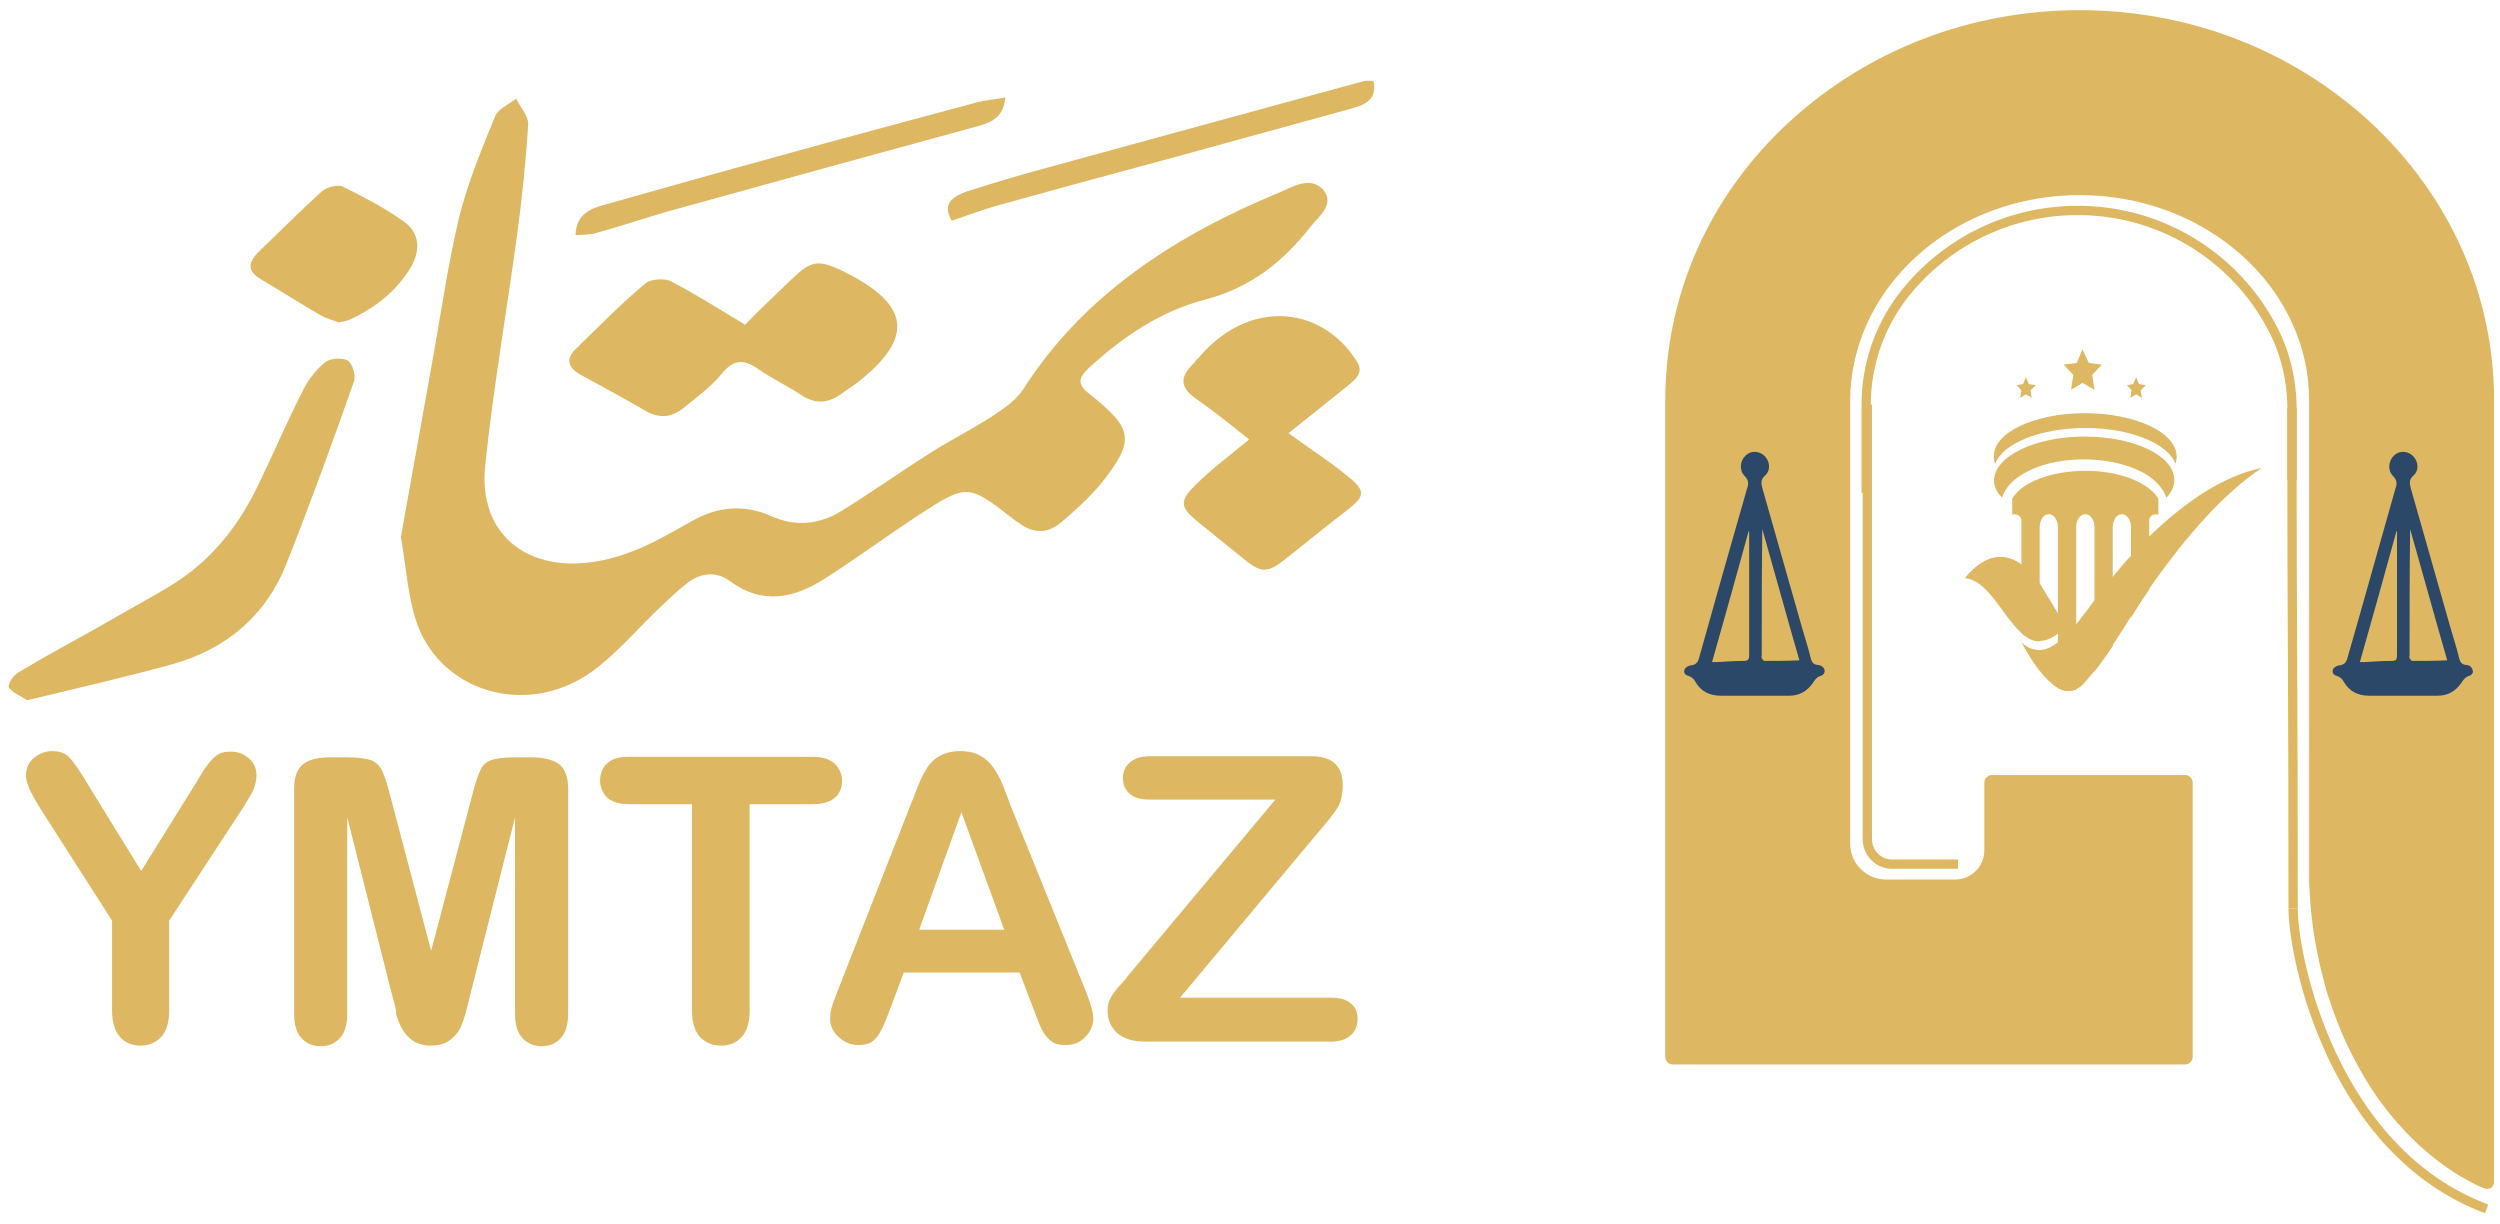 <svg width="237" height="116" viewBox="0 0 237 116" fill="none" xmlns="http://www.w3.org/2000/svg">
<g clip-path="url(#clip0_1_1497)">
<path d="M196.93 61.896C196.822 61.626 196.768 61.409 196.66 61.139L196.93 61.896Z" fill="#DDB762"/>
<path d="M197.419 33.107L198.014 34.406L199.259 34.569L198.339 35.542L198.555 36.949L197.419 36.3L196.337 36.949L196.553 35.542L195.633 34.569L196.878 34.406L197.419 33.107Z" fill="#DDB762"/>
<path d="M202.505 35.76L202.776 36.409L203.425 36.517L202.938 37.004L203.047 37.708L202.505 37.383L201.964 37.708L202.073 37.004L201.64 36.517L202.235 36.409L202.505 35.76Z" fill="#DDB762"/>
<path d="M192.059 35.76L192.329 36.409L192.979 36.517L192.492 37.004L192.6 37.708L192.059 37.383L191.518 37.708L191.626 37.004L191.193 36.517L191.788 36.409L192.059 35.76Z" fill="#DDB762"/>
<path fill-rule="evenodd" clip-rule="evenodd" d="M197.634 41.387C202.342 41.387 206.13 43.227 206.13 45.499C206.13 46.094 205.859 46.69 205.372 47.177C204.939 45.932 203.803 45.12 202.937 44.688C201.314 43.876 199.312 43.551 197.58 43.551C195.848 43.551 193.9 43.822 192.223 44.688C191.357 45.12 190.221 45.878 189.788 47.177C189.301 46.69 189.03 46.094 189.03 45.499C189.138 43.227 192.926 41.387 197.634 41.387Z" fill="#DDB762"/>
<path fill-rule="evenodd" clip-rule="evenodd" d="M197.633 39.168C202.449 39.168 206.345 41.008 206.345 43.281C206.345 43.551 206.291 43.767 206.237 43.984C205.534 42.036 201.962 40.575 197.688 40.575C193.413 40.575 189.841 42.036 189.138 43.984C189.03 43.767 189.03 43.497 189.03 43.281C188.921 41.062 192.817 39.168 197.633 39.168Z" fill="#DDB762"/>
<path fill-rule="evenodd" clip-rule="evenodd" d="M191.68 60.922C192.221 61.463 192.762 61.625 193.303 61.625V63.519C192.654 62.654 192.113 61.734 191.68 60.922Z" fill="#DDB762"/>
<path fill-rule="evenodd" clip-rule="evenodd" d="M204.615 47.284V48.8C204.453 48.745 204.29 48.745 204.128 48.8C203.966 48.854 203.857 48.962 203.803 49.124C203.749 49.178 203.749 49.232 203.749 49.286V55.888C203.154 56.7 202.613 57.62 202.018 58.54V49.99C202.018 49.286 201.639 48.745 201.152 48.745C200.665 48.745 200.286 49.286 200.286 49.99V61.245C199.637 62.219 199.041 63.031 198.554 63.68V49.99C198.554 49.286 198.176 48.745 197.689 48.745C197.202 48.745 196.823 49.286 196.823 49.99V65.358C196.228 65.628 195.632 65.52 195.091 65.195V49.99C195.091 49.286 194.712 48.745 194.225 48.745C193.738 48.745 193.36 49.286 193.36 49.99V60.812C192.71 60.812 192.169 60.488 191.628 60.001V49.286C191.574 48.908 191.141 48.637 190.762 48.8V47.284C191.574 45.769 194.388 44.633 197.743 44.633C200.935 44.633 203.749 45.769 204.615 47.284Z" fill="#DDB762"/>
<path fill-rule="evenodd" clip-rule="evenodd" d="M214.407 44.363C210.944 46.69 207.426 50.532 203.693 55.889C203.097 56.701 202.556 57.621 201.961 58.541C201.745 58.865 201.528 59.244 201.312 59.569C200.933 60.164 200.554 60.759 200.229 61.246C199.58 62.22 198.985 63.032 198.498 63.681C198.119 64.114 197.794 64.493 197.524 64.818C197.253 65.088 197.037 65.251 196.766 65.359C196.171 65.629 195.576 65.521 195.035 65.197C194.439 64.818 193.844 64.222 193.303 63.519C192.654 62.653 192.113 61.733 191.68 60.922C192.221 61.463 192.762 61.625 193.303 61.625C193.898 61.625 194.494 61.355 195.035 60.922C195.63 60.489 196.225 59.894 196.766 59.244C197.145 58.811 197.47 58.324 197.794 57.946C198.011 57.621 198.281 57.296 198.498 56.971C199.093 56.214 199.634 55.456 200.229 54.753C200.825 54.049 201.366 53.346 201.961 52.751C202.556 52.101 203.151 51.506 203.693 50.911C207.426 47.285 210.998 45.067 214.407 44.363Z" fill="#DDB762"/>
<path fill-rule="evenodd" clip-rule="evenodd" d="M195.901 59.352C195.576 59.676 195.306 59.893 195.035 60.109C194.386 60.596 193.845 60.759 193.303 60.759C192.654 60.759 192.113 60.434 191.572 59.947C189.84 58.378 188.487 55.023 186.269 54.806C187.946 52.75 189.786 52.209 191.572 53.453C192.167 53.832 192.762 54.428 193.303 55.239C193.412 55.402 193.52 55.51 193.628 55.726C194.061 56.43 194.548 57.241 195.035 58.053C195.306 58.486 195.576 58.973 195.901 59.352Z" fill="#DDB762"/>
<path d="M163.274 66.765C161.922 66.765 160.839 66.17 160.136 65.034C160.028 64.871 159.974 64.871 159.919 64.817C159.432 64.709 159.054 64.33 159 63.897C158.891 63.41 159.108 62.923 159.487 62.599C159.757 62.382 160.028 62.274 160.298 62.22C160.298 62.166 160.352 62.112 160.406 61.949C161.597 57.783 162.733 53.616 163.924 49.449L164.898 46.04C164.952 45.824 164.952 45.716 164.952 45.716C164.952 45.716 164.952 45.661 164.898 45.607C164.519 45.229 164.303 44.688 164.303 44.146C164.303 43.497 164.573 42.902 165.006 42.469C165.385 42.09 165.926 41.928 166.467 41.928C167.062 41.928 167.603 42.144 167.982 42.577C168.415 43.01 168.686 43.659 168.632 44.255C168.632 44.796 168.361 45.337 167.928 45.716C167.874 45.77 167.874 45.77 167.874 45.77C167.874 45.77 167.874 45.824 167.928 45.986C169.01 49.72 170.038 53.454 171.121 57.187C171.121 57.187 171.878 59.893 171.986 60.164C172.149 60.813 172.365 61.462 172.528 62.166C172.744 62.22 173.069 62.274 173.285 62.49C173.448 62.599 173.88 63.032 173.826 63.627C173.826 64.114 173.393 64.601 172.906 64.763C172.852 64.763 172.798 64.817 172.636 65.088C171.986 66.116 170.958 66.711 169.714 66.711C169.281 66.711 168.848 66.711 168.469 66.711C168.415 66.765 163.816 66.765 163.274 66.765ZM163.383 61.895C163.437 61.895 163.491 61.895 163.545 61.895C164.032 61.895 164.465 61.841 164.952 61.841C164.952 59.947 164.952 58.107 164.952 56.213L163.383 61.895ZM167.82 61.841C168.253 61.841 168.74 61.841 169.227 61.841H169.443L167.82 56.105C167.82 57.999 167.82 59.947 167.82 61.841Z" fill="#DDB762"/>
<path d="M217.279 45.5V38.682" stroke="#DDB762" stroke-width="0.881" stroke-miterlimit="10"/>
<path d="M236.437 37.978V112.057C236.437 112.22 236.383 112.382 236.274 112.49C236.112 112.707 235.787 112.761 235.517 112.653C235.463 112.653 235.409 112.598 235.354 112.598C234.813 112.382 234.326 112.111 233.839 111.841C233.461 111.624 233.028 111.408 232.649 111.137C230.809 109.947 229.023 108.432 227.454 106.646L227.4 106.592C227.292 106.43 227.129 106.267 227.021 106.159C225.777 104.698 224.64 103.075 223.666 101.289C223.558 101.073 223.396 100.802 223.287 100.585C222.259 98.692 221.448 96.689 220.744 94.525C220.582 94.092 220.474 93.659 220.365 93.226C219.608 90.466 219.121 87.599 218.958 84.677C218.958 84.352 218.904 84.027 218.904 83.757C218.904 83.432 218.904 83.161 218.904 82.837V37.978C218.904 35.434 218.363 32.945 217.335 30.727C214.142 23.584 206.296 18.497 197.151 18.497C188.06 18.497 180.268 23.53 177.021 30.618C175.993 32.891 175.398 35.38 175.398 37.923V79.969C175.398 81.863 176.913 83.378 178.807 83.378H185.355C186.87 83.378 188.114 82.133 188.114 80.618V74.179C188.114 73.8 188.439 73.475 188.818 73.475H207.162C207.541 73.475 207.865 73.8 207.865 74.179V100.207C207.865 100.585 207.541 100.91 207.162 100.91H204.023H158.569C158.19 100.91 157.866 100.585 157.866 100.207V37.978C157.866 27.967 162.032 18.551 169.608 11.571C177.021 4.753 186.762 0.965 197.151 0.965C207.541 0.965 217.281 4.753 224.694 11.571C232.27 18.605 236.437 27.967 236.437 37.978Z" fill="#DDB762"/>
<path d="M224.695 66.766C223.342 66.766 222.26 66.171 221.556 65.034C221.448 64.872 221.394 64.872 221.34 64.818C220.853 64.71 220.474 64.331 220.42 63.898C220.312 63.411 220.528 62.924 220.907 62.599C221.178 62.383 221.448 62.275 221.719 62.22C221.719 62.166 221.773 62.112 221.827 61.95C223.071 57.513 224.316 53.13 225.561 48.692L226.318 46.095C226.372 45.879 226.372 45.77 226.372 45.77C226.372 45.77 226.372 45.716 226.318 45.662C225.939 45.283 225.723 44.742 225.723 44.201C225.723 43.552 225.994 42.956 226.426 42.523C226.805 42.145 227.346 41.982 227.887 41.982C228.483 41.982 229.024 42.199 229.403 42.632C229.835 43.065 230.052 43.714 230.052 44.309C230.052 44.85 229.781 45.392 229.348 45.77C229.294 45.824 229.294 45.824 229.294 45.824C229.294 45.824 229.294 45.879 229.348 46.041C230.322 49.504 231.351 53.021 232.325 56.484L233.136 59.352L233.353 60.11C233.569 60.813 233.732 61.517 233.948 62.22C234.164 62.275 234.489 62.329 234.706 62.545C234.868 62.653 235.301 63.086 235.247 63.681C235.247 64.168 234.814 64.656 234.327 64.818C234.273 64.818 234.219 64.872 234.056 65.142C233.407 66.171 232.379 66.766 231.134 66.766C230.701 66.766 230.268 66.766 229.89 66.766C229.89 66.766 225.236 66.766 224.695 66.766ZM224.803 61.896C224.857 61.896 224.911 61.896 224.965 61.896C225.452 61.896 225.885 61.842 226.372 61.842C226.372 59.948 226.372 58.108 226.372 56.214L224.803 61.896ZM229.24 61.842C229.673 61.842 230.16 61.842 230.647 61.842H230.864C230.322 59.948 229.781 58 229.24 56.106C229.24 58 229.24 59.948 229.24 61.842Z" fill="#DDB762"/>
<mask id="mask0_1_1497" style="mask-type:luminance" maskUnits="userSpaceOnUse" x="220" y="41" width="16" height="26">
<path d="M235.29 41.982H220.409V66.766H235.29V41.982Z" fill="white"/>
</mask>
<g mask="url(#mask0_1_1497)">
<path d="M224.686 66.766C223.333 66.766 222.25 66.171 221.547 65.034C221.439 64.872 221.385 64.872 221.331 64.818C220.844 64.71 220.465 64.331 220.411 63.898C220.302 63.411 220.519 62.924 220.898 62.599C221.168 62.383 221.439 62.275 221.709 62.22C221.709 62.166 221.763 62.112 221.818 61.95C223.062 57.513 224.307 53.13 225.551 48.692L226.309 46.095C226.363 45.879 226.363 45.77 226.363 45.77C226.363 45.77 226.363 45.716 226.309 45.662C225.93 45.283 225.714 44.742 225.714 44.201C225.714 43.552 225.984 42.956 226.417 42.523C226.796 42.145 227.337 41.982 227.878 41.982C228.473 41.982 229.015 42.199 229.393 42.632C229.826 43.065 230.043 43.714 230.043 44.309C230.043 44.85 229.772 45.392 229.339 45.77C229.285 45.824 229.285 45.824 229.285 45.824C229.285 45.824 229.285 45.879 229.339 46.041C230.313 49.504 231.341 53.021 232.315 56.484L233.127 59.352L233.344 60.11C233.56 60.813 233.722 61.517 233.939 62.22C234.155 62.275 234.48 62.329 234.696 62.545C234.859 62.653 235.292 63.086 235.237 63.681C235.237 64.168 234.805 64.656 234.318 64.818C234.263 64.818 234.209 64.872 234.047 65.142C233.398 66.171 232.369 66.766 231.125 66.766C230.692 66.766 230.259 66.766 229.88 66.766C229.88 66.766 225.227 66.766 224.686 66.766ZM224.794 61.896C224.848 61.896 224.902 61.896 224.956 61.896C225.443 61.896 225.876 61.842 226.363 61.842C226.363 59.948 226.363 58.108 226.363 56.214L224.794 61.896ZM229.231 61.842C229.664 61.842 230.151 61.842 230.638 61.842H230.854C230.313 59.948 229.772 58 229.231 56.106C229.231 58 229.231 59.948 229.231 61.842Z" fill="#DDB762"/>
</g>
<path d="M234.216 63.195C234.108 63.087 233.891 63.032 233.729 63.032C233.404 62.978 233.242 62.816 233.134 62.437C232.917 61.463 232.592 60.543 232.322 59.569C231.077 55.132 229.779 50.695 228.534 46.258C228.426 45.825 228.372 45.5 228.751 45.121C229.346 44.634 229.292 43.769 228.751 43.227C228.264 42.74 227.452 42.686 226.965 43.173C226.424 43.66 226.315 44.58 226.857 45.121C227.289 45.554 227.235 45.933 227.073 46.366C225.558 51.669 224.097 56.972 222.582 62.221C222.473 62.708 222.311 63.032 221.716 63.087C221.608 63.087 221.445 63.195 221.337 63.249C221.012 63.52 221.067 63.952 221.499 64.061C221.824 64.169 222.041 64.331 222.203 64.656C222.744 65.576 223.556 65.955 224.638 65.955C225.666 65.955 226.748 65.955 227.776 65.955C228.859 65.955 229.995 65.955 231.077 65.955C232.051 65.955 232.809 65.522 233.35 64.71C233.567 64.385 233.729 64.169 234.108 64.061C234.27 64.007 234.432 63.844 234.432 63.682C234.432 63.52 234.324 63.303 234.216 63.195ZM226.748 62.654C225.937 62.654 225.071 62.708 224.259 62.762C224.097 62.762 223.935 62.762 223.718 62.762C224.909 58.595 226.045 54.483 227.181 50.37H227.235C227.235 54.266 227.235 58.217 227.235 62.113C227.235 62.491 227.181 62.654 226.748 62.654ZM228.696 62.654C228.588 62.654 228.48 62.491 228.426 62.383C228.372 62.329 228.426 62.221 228.426 62.113C228.426 58.162 228.426 54.158 228.48 50.154C229.67 54.32 230.807 58.487 231.997 62.6C230.807 62.654 229.779 62.654 228.696 62.654Z" fill="#2B4868"/>
<mask id="mask1_1_1497" style="mask-type:luminance" maskUnits="userSpaceOnUse" x="158" y="41" width="16" height="26">
<path d="M173.839 41.982H158.958V66.766H173.839V41.982Z" fill="white"/>
</mask>
<g mask="url(#mask1_1_1497)">
<path d="M163.284 66.765C161.931 66.765 160.849 66.17 160.146 65.034C160.037 64.871 159.983 64.871 159.929 64.817C159.442 64.709 159.063 64.33 159.009 63.897C158.901 63.41 159.118 62.923 159.496 62.599C159.767 62.382 160.037 62.274 160.308 62.22C160.308 62.166 160.362 62.112 160.416 61.949C161.607 57.783 162.743 53.616 163.934 49.449L164.908 46.04C164.962 45.824 164.962 45.716 164.962 45.716C164.962 45.716 164.962 45.661 164.908 45.607C164.529 45.229 164.312 44.688 164.312 44.146C164.312 43.497 164.583 42.902 165.016 42.469C165.395 42.09 165.936 41.928 166.477 41.928C167.072 41.928 167.613 42.144 167.992 42.577C168.425 43.01 168.695 43.659 168.641 44.255C168.641 44.796 168.371 45.337 167.938 45.716C167.884 45.77 167.884 45.77 167.884 45.77C167.884 45.77 167.884 45.824 167.938 45.986C169.02 49.72 170.048 53.454 171.13 57.187C171.13 57.187 171.888 59.893 171.996 60.164C172.159 60.813 172.375 61.462 172.537 62.166C172.754 62.22 173.079 62.274 173.295 62.49C173.457 62.599 173.89 63.032 173.836 63.627C173.836 64.114 173.403 64.601 172.916 64.763C172.862 64.763 172.808 64.817 172.646 65.088C171.996 66.116 170.968 66.711 169.724 66.711C169.291 66.711 168.858 66.711 168.479 66.711C168.425 66.765 163.825 66.765 163.284 66.765ZM163.392 61.895C163.447 61.895 163.501 61.895 163.555 61.895C164.042 61.895 164.475 61.841 164.962 61.841C164.962 59.947 164.962 58.107 164.962 56.213L163.392 61.895ZM167.83 61.841C168.263 61.841 168.75 61.841 169.237 61.841H169.453L167.83 56.105C167.83 57.999 167.83 59.947 167.83 61.841Z" fill="#DDB762"/>
</g>
<path d="M172.747 63.195C172.639 63.087 172.423 63.032 172.26 63.032C171.936 62.978 171.773 62.816 171.665 62.437C171.449 61.463 171.124 60.543 170.853 59.569C169.609 55.132 168.31 50.695 167.066 46.258C166.957 45.825 166.903 45.5 167.282 45.121C167.877 44.634 167.823 43.769 167.282 43.227C166.795 42.74 165.983 42.686 165.496 43.173C164.955 43.66 164.847 44.58 165.388 45.121C165.821 45.554 165.767 45.933 165.605 46.366C164.089 51.669 162.574 56.972 161.113 62.221C161.005 62.708 160.843 63.032 160.247 63.087C160.139 63.087 159.977 63.195 159.869 63.249C159.544 63.52 159.598 63.952 160.031 64.061C160.356 64.169 160.572 64.331 160.734 64.656C161.276 65.576 162.087 65.955 163.169 65.955C164.198 65.955 165.28 65.955 166.308 65.955C167.39 65.955 168.527 65.955 169.609 65.955C170.583 65.955 171.34 65.522 171.882 64.71C172.098 64.385 172.26 64.169 172.639 64.061C172.801 64.007 172.964 63.844 172.964 63.682C173.018 63.52 172.91 63.303 172.747 63.195ZM165.334 62.654C164.522 62.654 163.656 62.708 162.845 62.762C162.682 62.762 162.52 62.762 162.304 62.762C163.494 58.595 164.631 54.483 165.767 50.37H165.821C165.821 54.266 165.821 58.217 165.821 62.113C165.821 62.491 165.713 62.654 165.334 62.654ZM167.282 62.654C167.174 62.654 167.066 62.491 167.011 62.383C166.957 62.329 167.011 62.221 167.011 62.113C167.011 58.162 167.011 54.158 167.066 50.154C168.256 54.32 169.392 58.487 170.583 62.6C169.392 62.654 168.364 62.654 167.282 62.654Z" fill="#2B4868"/>
<path d="M217.281 38.682V45.5C217.281 57.946 217.389 65.846 217.389 86.138" stroke="#DDB762" stroke-width="0.881" stroke-miterlimit="10"/>
<path d="M177.022 38.355V46.743V79.535C177.022 80.779 177.942 81.808 179.186 81.916C179.24 81.916 179.294 81.916 179.294 81.916H184.002H185.571H185.626" stroke="#DDB762" stroke-width="0.881" stroke-miterlimit="10"/>
<path d="M217.28 38.79C217.28 36.03 216.631 33.271 215.278 30.835C211.869 24.504 205.213 20.175 197.583 19.959C197.367 19.959 197.151 19.959 196.934 19.959C196.718 19.959 196.501 19.959 196.285 19.959C189.737 20.175 183.947 23.368 180.268 28.238C178.103 31.16 176.913 34.678 176.913 38.357V46.745" stroke="#DDB762" stroke-width="0.881" stroke-miterlimit="10"/>
<path d="M217.39 86.137C217.39 90.79 221.124 109.134 235.734 114.6" stroke="#DDB762" stroke-width="0.881" stroke-miterlimit="10"/>
<path d="M62.192 57.944C63.112 57.079 64.032 56.159 65.06 55.347C66.305 54.319 67.874 54.102 69.173 55.076C72.311 57.403 75.342 56.7 78.264 54.806C81.294 52.858 84.162 50.747 87.138 48.799C91.629 45.877 91.792 45.877 95.958 49.124C96.121 49.232 96.283 49.395 96.499 49.503C97.852 50.585 99.259 50.639 100.558 49.557C101.911 48.421 103.264 47.176 104.4 45.823C107.592 41.765 107.484 40.683 103.318 37.382C102.127 36.462 102.181 35.867 103.209 34.892C106.402 31.971 109.919 29.535 114.248 28.399C118.631 27.263 121.716 24.719 124.259 21.473C125.017 20.499 126.586 19.362 125.45 18.009C124.259 16.657 122.582 17.685 121.337 18.226C111.38 22.338 102.722 27.966 97.041 36.841C96.391 37.869 95.255 38.68 94.173 39.384C92.279 40.628 90.222 41.657 88.329 42.847C85.515 44.633 82.755 46.581 79.887 48.367C77.777 49.719 75.45 49.99 73.069 48.908C70.472 47.771 67.982 48.042 65.601 49.395C64.303 50.098 63.058 50.856 61.705 51.505C60.461 52.1 59.108 52.641 57.755 52.966C50.45 54.806 45.201 50.91 46.013 43.983C46.77 36.786 48.015 29.644 48.989 22.501C49.476 18.929 49.855 15.358 50.071 11.787C50.125 11.029 49.314 10.163 48.935 9.352C48.231 9.893 47.203 10.326 46.933 11.029C45.634 14.222 44.281 17.468 43.469 20.823C42.387 25.477 41.738 30.185 40.872 34.892C39.898 40.304 38.924 45.769 38.004 50.91C38.491 53.724 38.654 56.267 39.357 58.594C41.467 65.52 49.801 68.118 56.023 63.734C58.35 62.057 60.19 59.892 62.192 57.944Z" fill="#DDB762"/>
<path d="M55.157 35.596C57.16 36.678 59.162 37.76 61.11 38.897C62.462 39.708 63.653 39.6 64.789 38.68C66.088 37.652 67.441 36.624 68.469 35.379C69.551 34.081 70.471 34.026 71.824 34.946C73.123 35.866 74.638 36.57 75.936 37.436C77.235 38.301 78.426 38.247 79.616 37.436C80.157 37.057 80.698 36.678 81.24 36.299C86.867 31.916 86.164 28.778 79.887 25.693C77.506 24.557 76.856 24.719 75.016 26.505C73.447 28.02 71.824 29.535 70.633 30.78C67.928 29.156 65.817 27.804 63.599 26.667C63.004 26.343 61.651 26.451 61.164 26.884C58.891 28.778 56.835 30.888 54.724 32.944C53.588 33.972 53.75 34.838 55.157 35.596Z" fill="#DDB762"/>
<path d="M128.587 34.19C125.556 29.483 119.875 28.563 115.383 32.188C114.409 32.946 113.652 33.92 112.84 34.786C111.812 35.922 112.028 36.842 113.327 37.762C115.113 39.006 116.79 40.359 118.414 41.658C116.52 43.227 114.842 44.472 113.381 45.933C111.758 47.502 111.866 48.097 113.598 49.504C115.005 50.641 116.411 51.777 117.818 52.913C119.496 54.32 120.145 54.374 121.823 53.021C123.825 51.452 125.773 49.829 127.775 48.314C129.29 47.123 129.507 46.582 127.992 45.337C126.206 43.822 124.204 42.578 122.147 41.063C123.933 39.656 125.881 38.086 127.829 36.517C128.641 35.868 129.29 35.273 128.587 34.19Z" fill="#DDB762"/>
<path d="M32.972 34.19C32.485 33.866 31.241 33.974 30.808 34.353C29.888 35.11 29.13 36.138 28.643 37.166C27.182 40.034 25.938 42.956 24.531 45.879C22.745 49.612 20.31 52.859 16.63 55.24C14.466 56.593 12.193 57.783 9.974 59.082C7.215 60.651 4.455 62.112 1.749 63.736C1.262 64.006 0.721 64.872 0.829 65.142C1.1 65.629 1.858 65.9 2.561 66.387C7.215 65.251 11.814 64.223 16.305 62.978C21.554 61.517 25.234 58.27 27.128 53.508C29.401 47.773 31.511 41.983 33.567 36.138C33.73 35.543 33.405 34.461 32.972 34.19Z" fill="#DDB762"/>
<path d="M24.695 26.453C26.643 27.589 28.537 28.834 30.539 29.97C31.026 30.24 31.621 30.349 32.108 30.565C32.595 30.457 32.974 30.403 33.299 30.24C35.679 29.104 37.628 27.535 38.926 25.37C39.846 23.855 39.846 22.123 38.331 21.041C36.545 19.743 34.543 18.715 32.487 17.686C32.054 17.47 30.972 17.741 30.539 18.119C28.428 20.013 26.48 22.015 24.478 23.909C23.504 24.937 23.45 25.695 24.695 26.453Z" fill="#DDB762"/>
<path d="M90.221 20.932C91.628 20.445 92.927 19.958 94.226 19.579C100.016 17.956 105.86 16.387 111.65 14.817C117.115 13.302 122.526 11.841 127.992 10.326C129.29 9.947 130.589 9.568 130.21 7.674C129.777 7.674 129.561 7.62 129.345 7.674C119.28 10.434 109.269 13.14 99.258 15.899C96.661 16.603 94.117 17.36 91.574 18.172C90.438 18.605 89.247 19.255 90.221 20.932Z" fill="#DDB762"/>
<path d="M64.409 19.742C73.771 17.145 83.186 14.547 92.548 12.004C93.9 11.625 95.091 11.246 95.307 9.244C94.225 9.406 93.468 9.515 92.71 9.677C86.325 11.409 79.939 13.086 73.554 14.872C68.197 16.333 62.84 17.848 57.483 19.363C56.076 19.742 54.615 20.229 54.561 22.285C55.318 22.231 55.968 22.285 56.563 22.069C59.16 21.365 61.758 20.445 64.409 19.742Z" fill="#DDB762"/>
<path d="M10.625 95.824V87.275L4.077 77.047C3.482 76.127 3.103 75.424 2.832 74.883C2.616 74.342 2.454 73.909 2.454 73.53C2.454 72.881 2.67 72.34 3.157 71.907C3.644 71.474 4.239 71.203 4.943 71.203C5.7 71.203 6.241 71.42 6.62 71.853C6.999 72.285 7.594 73.097 8.352 74.396L13.384 82.567L18.471 74.396C18.796 73.909 19.012 73.476 19.228 73.151C19.445 72.826 19.661 72.502 19.932 72.177C20.202 71.853 20.473 71.636 20.744 71.474C21.068 71.311 21.447 71.257 21.88 71.257C22.583 71.257 23.125 71.474 23.611 71.907C24.099 72.34 24.315 72.881 24.315 73.476C24.315 73.963 24.207 74.45 23.99 74.937C23.774 75.424 23.341 76.073 22.8 76.939L16.036 87.275V95.824C16.036 96.961 15.765 97.772 15.278 98.313C14.737 98.855 14.088 99.125 13.33 99.125C12.518 99.125 11.869 98.855 11.382 98.313C10.895 97.772 10.625 96.906 10.625 95.824Z" fill="#DDB762"/>
<path d="M37.246 94.632L32.917 77.479V96.093C32.917 97.121 32.701 97.879 32.214 98.42C31.727 98.961 31.131 99.178 30.374 99.178C29.616 99.178 29.021 98.907 28.588 98.42C28.101 97.933 27.885 97.121 27.885 96.093V74.773C27.885 73.583 28.209 72.825 28.805 72.392C29.4 71.959 30.266 71.797 31.294 71.797H32.971C33.999 71.797 34.703 71.905 35.19 72.067C35.623 72.23 36.002 72.609 36.218 73.041C36.434 73.528 36.705 74.286 36.976 75.368L40.872 90.141L44.768 75.368C45.038 74.286 45.309 73.528 45.525 73.041C45.742 72.554 46.066 72.23 46.553 72.067C46.986 71.905 47.744 71.797 48.772 71.797H50.45C51.478 71.797 52.343 72.013 52.939 72.392C53.534 72.825 53.859 73.583 53.859 74.773V96.093C53.859 97.121 53.642 97.879 53.155 98.42C52.668 98.961 52.073 99.178 51.315 99.178C50.612 99.178 50.017 98.907 49.53 98.42C49.043 97.879 48.826 97.121 48.826 96.093V77.479L44.497 94.632C44.227 95.769 44.01 96.58 43.794 97.067C43.631 97.608 43.307 98.041 42.82 98.474C42.333 98.907 41.683 99.124 40.818 99.124C40.168 99.124 39.627 98.961 39.194 98.691C38.761 98.42 38.437 98.041 38.166 97.608C37.895 97.175 37.733 96.689 37.571 96.201C37.571 95.715 37.408 95.173 37.246 94.632Z" fill="#DDB762"/>
<path d="M77.018 76.236H71.066V95.824C71.066 96.96 70.796 97.772 70.308 98.313C69.822 98.854 69.172 99.125 68.361 99.125C67.549 99.125 66.899 98.854 66.358 98.313C65.871 97.772 65.601 96.906 65.601 95.824V76.236H59.648C58.728 76.236 58.025 76.019 57.592 75.64C57.159 75.207 56.889 74.666 56.889 74.017C56.889 73.313 57.105 72.772 57.592 72.339C58.079 71.906 58.728 71.744 59.648 71.744H77.018C77.938 71.744 78.642 71.961 79.129 72.394C79.562 72.826 79.832 73.368 79.832 74.017C79.832 74.666 79.616 75.207 79.129 75.64C78.696 76.019 77.993 76.236 77.018 76.236Z" fill="#DDB762"/>
<path d="M97.961 95.608L96.662 92.199H85.677L84.379 95.662C83.892 97.015 83.459 97.935 83.08 98.368C82.701 98.855 82.16 99.071 81.349 99.071C80.645 99.071 80.05 98.8 79.509 98.313C78.968 97.826 78.697 97.231 78.697 96.582C78.697 96.203 78.751 95.824 78.859 95.445C78.968 95.067 79.184 94.525 79.455 93.822L86.327 76.29C86.543 75.803 86.76 75.207 87.03 74.504C87.301 73.8 87.626 73.205 87.896 72.772C88.221 72.285 88.6 71.907 89.141 71.636C89.628 71.365 90.277 71.203 91.035 71.203C91.792 71.203 92.442 71.365 92.928 71.636C93.416 71.907 93.849 72.285 94.173 72.772C94.498 73.259 94.768 73.692 94.985 74.233C95.201 74.775 95.472 75.424 95.796 76.344L102.831 93.714C103.372 95.013 103.643 95.987 103.643 96.582C103.643 97.231 103.372 97.772 102.885 98.313C102.344 98.855 101.749 99.071 100.991 99.071C100.558 99.071 100.18 99.017 99.909 98.855C99.584 98.692 99.368 98.476 99.151 98.205C98.935 97.935 98.719 97.556 98.502 97.015C98.286 96.474 98.123 96.041 97.961 95.608ZM87.138 88.14H95.201L91.143 76.993L87.138 88.14Z" fill="#DDB762"/>
<path d="M107.052 92.36L120.904 75.802H109C108.188 75.802 107.539 75.64 107.106 75.261C106.673 74.882 106.456 74.395 106.456 73.8C106.456 73.15 106.673 72.663 107.106 72.285C107.539 71.906 108.134 71.689 109 71.689H124.313C126.316 71.689 127.29 72.609 127.29 74.449C127.29 75.315 127.127 76.018 126.803 76.56C126.478 77.101 125.829 77.912 124.8 79.103L111.868 94.579H126.153C127.019 94.579 127.614 94.741 128.047 95.12C128.48 95.445 128.697 95.932 128.697 96.581C128.697 97.23 128.48 97.772 128.047 98.15C127.614 98.529 127.019 98.746 126.153 98.746H108.621C107.43 98.746 106.511 98.475 105.915 97.934C105.32 97.393 104.995 96.689 104.995 95.769C104.995 95.445 105.049 95.174 105.158 94.904C105.266 94.633 105.374 94.417 105.536 94.2C105.699 93.984 105.915 93.659 106.24 93.334C106.619 92.956 106.835 92.631 107.052 92.36Z" fill="#DDB762"/>
</g>
<defs>
<clipPath id="clip0_1_1497">
<rect width="235.605" height="114.069" fill="white" transform="translate(0.827 0.965)"/>
</clipPath>
</defs>
</svg>
